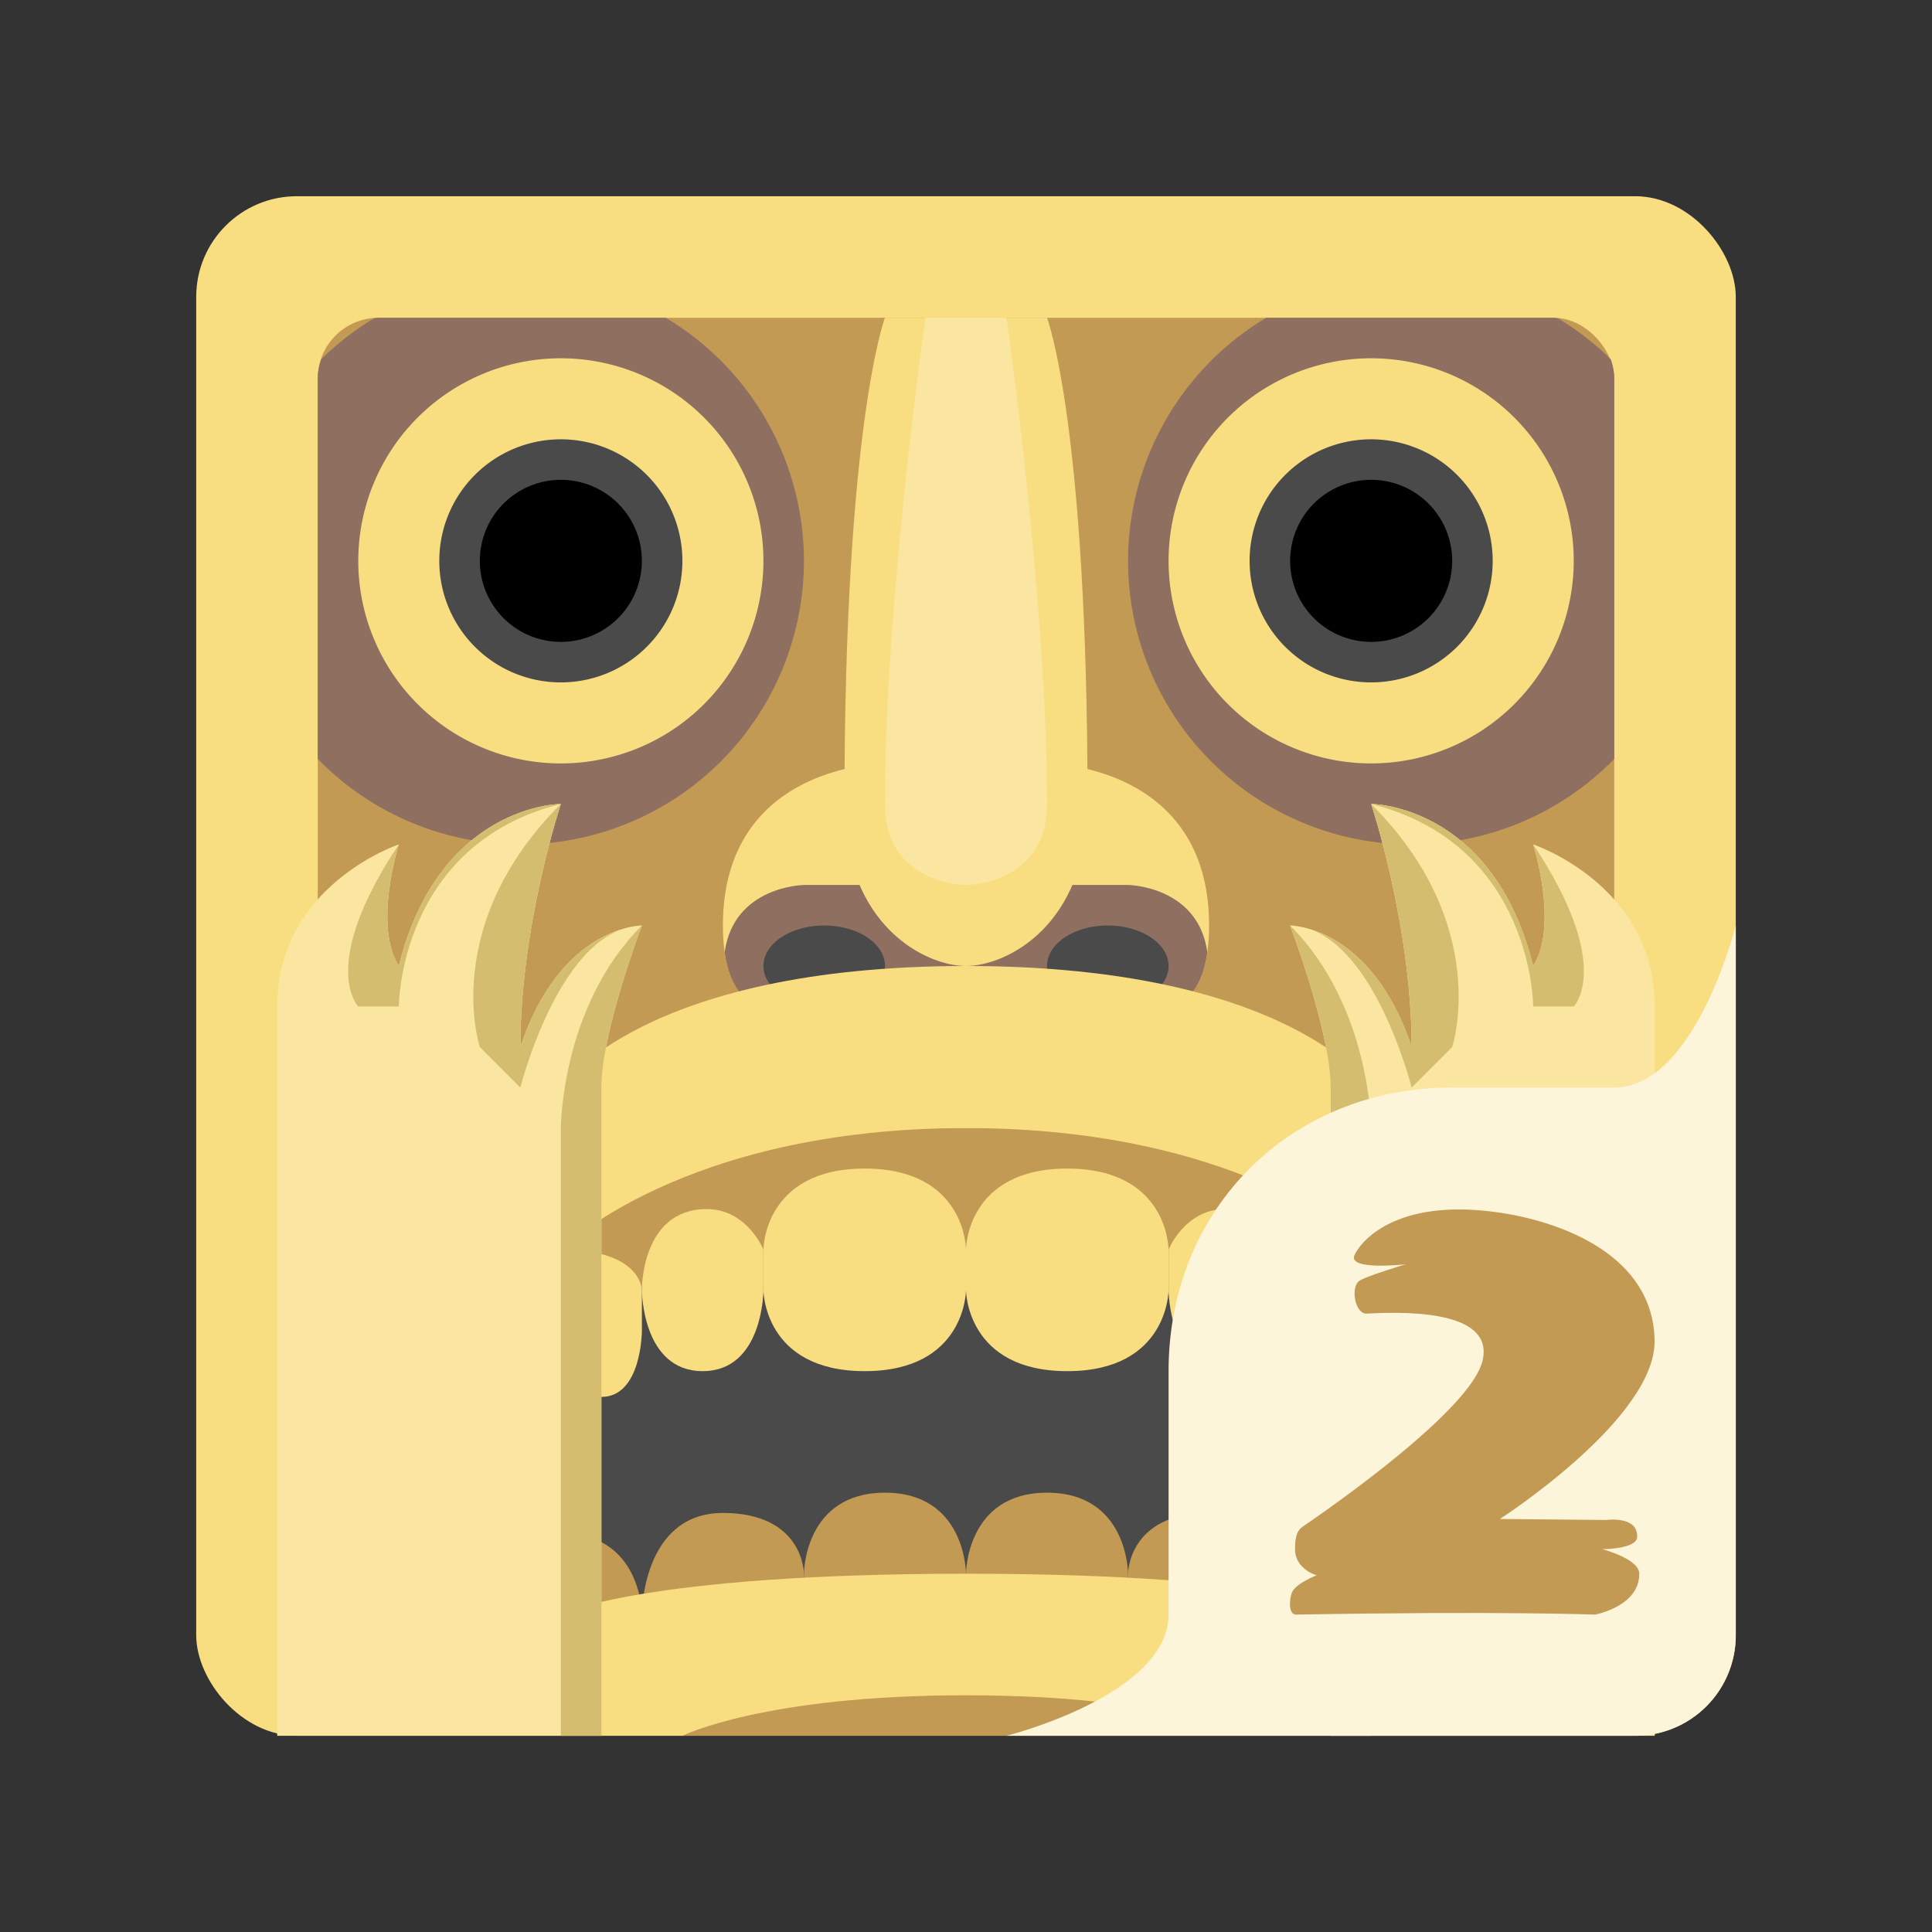 <svg xmlns="http://www.w3.org/2000/svg" id="svg2" width="192" height="192" version="1.1"><rect width="100%" height="100%" fill="#333333" stroke="none"/><g id="layer1" transform="translate(0 -860.362)"><rect id="rect818" width="153" height="153" x="19.5" y="879.862" ry="10" style="opacity:1;vector-effect:none;fill:#f9de81;fill-opacity:1;stroke-width:4;paint-order:stroke fill markers"/><rect id="rect820" width="128.842" height="128.842" x="31.579" y="891.941" ry="6.039" style="opacity:1;vector-effect:none;fill:#c39a54;fill-opacity:1;stroke-width:4.026;paint-order:stroke fill markers"/><path id="path904-6" d="M37.618 891.94c-.148 0-.286.041-.432.05a28.184 28.184 0 0 0-5.269 4.08c-.202.604-.338 1.237-.338 1.91v37.802a28.184 28.184 0 0 0 20.132 8.5A28.184 28.184 0 0 0 79.895 916.1a28.184 28.184 0 0 0-13.73-24.158zm88.218 0a28.184 28.184 0 0 0-13.73 24.159 28.184 28.184 0 0 0 28.183 28.184 28.184 28.184 0 0 0 20.132-8.5V897.98c0-.673-.136-1.306-.338-1.91a28.184 28.184 0 0 0-5.269-4.082c-.146 0-.284-.048-.432-.048z" style="opacity:1;vector-effect:none;fill:#8e6f60;fill-opacity:1;stroke-width:4.336;paint-order:stroke fill markers"/><path id="rect1035" d="M47.684 980.52h92.605v40.263H47.684z" style="opacity:1;vector-effect:none;fill:#4a4a4a;fill-opacity:1;stroke-width:4.026;paint-order:stroke fill markers"/><path id="path835" d="M96 968.44v20.132s0 8.053 10.066 8.053 10.066-8.053 10.066-8.053v-20.131z" style="fill:#f9de81;stroke-width:4.026"/><path id="path835-3" d="M116.132 968.44v20.132s0 8.053 6.039 8.053c6.04 0 6.04-8.053 6.04-8.053v-20.131z" style="fill:#f9de81;stroke-width:4.026"/><path id="path835-3-6" d="M128.21 968.44V992.6s0 6.585 4.027 6.585c4.026 0 4.026-6.585 4.026-6.585V968.44z" style="fill:#f9de81;stroke-width:4.026"/><path id="path896" d="M87.947 936.23s-16.105 0-16.105 16.106c0 8.052 4.026 8.052 4.026 8.052h40.264s4.026 0 4.026-8.052c0-16.106-16.105-16.106-16.105-16.106H96Z" style="opacity:1;fill:#f9de81;stroke-width:4.026"/><path id="path914" d="M79.895 948.31s-6.982.088-7.88 6.7c.775 5.377 3.853 5.378 3.853 5.378h40.264s3.078 0 3.853-5.379c-.898-6.612-7.88-6.7-7.88-6.7H91.974Z" style="fill:#8e6f60;stroke-width:4.026"/><path id="path934" d="M81.908 952.336a6.04 4.026 0 0 0-6.04 4.026 6.04 4.026 0 0 0 6.04 4.026 6.04 4.026 0 0 0 6.04-4.026 6.04 4.026 0 0 0-6.04-4.026zm28.184 0a6.04 4.026 0 0 0-6.04 4.026 6.04 4.026 0 0 0 6.04 4.026 6.04 4.026 0 0 0 6.04-4.026 6.04 4.026 0 0 0-6.04-4.026z" style="opacity:1;vector-effect:none;fill:#4a4a4a;fill-opacity:1;stroke-width:4.026;paint-order:stroke fill markers"/><path id="path873" d="M96 1016.757s0-8.053 8.053-8.053c8.052 0 8.052 8.053 8.052 8.053v4.026H96Z" style="fill:#c39a54;stroke-width:4.026"/><path id="path873-7" d="M112.105 1016.757s0-6.04 8.053-6.04 8.053 10.066 8.053 10.066v4.026l-16.106-4.026z" style="fill:#c39a54;stroke-width:4.026"/><path id="path873-5" d="M128.21 1020.783s0-8.053 8.053-8.053 8.053 8.053 8.053 8.053v4.026H128.21z" style="fill:#c39a54;stroke-width:4.026"/><path id="path898" d="M87.947 891.94s-4.026 10.55-4.026 48.317c0 12.079 8.053 16.105 12.079 16.105s12.079-4.026 12.079-16.105c0-37.766-4.026-48.316-4.026-48.316H96Z" style="fill:#f9de81;stroke-width:4.026"/><path id="path908" d="M55.737 895.967A20.132 20.132 0 0 0 35.605 916.1a20.132 20.132 0 0 0 20.132 20.131A20.132 20.132 0 0 0 75.868 916.1a20.132 20.132 0 0 0-20.131-20.132zm80.526 0a20.132 20.132 0 0 0-20.131 20.132 20.132 20.132 0 0 0 20.131 20.131 20.132 20.132 0 0 0 20.132-20.131 20.132 20.132 0 0 0-20.132-20.132z" style="opacity:1;vector-effect:none;fill:#f9de81;fill-opacity:1;stroke-width:4.474;paint-order:stroke fill markers"/><path id="path910" d="M55.737 904.02a12.079 12.079 0 0 0-12.08 12.079 12.079 12.079 0 0 0 12.08 12.079 12.079 12.079 0 0 0 12.079-12.08 12.079 12.079 0 0 0-12.08-12.078zm80.526 0a12.079 12.079 0 0 0-12.079 12.079 12.079 12.079 0 0 0 12.08 12.079 12.079 12.079 0 0 0 12.078-12.08 12.079 12.079 0 0 0-12.079-12.078z" style="opacity:1;vector-effect:none;fill:#4a4a4a;fill-opacity:1;stroke-width:4.832;paint-order:stroke fill markers"/><path id="path936" d="M55.737 908.046a8.053 8.053 0 0 0-8.053 8.053 8.053 8.053 0 0 0 8.053 8.052 8.053 8.053 0 0 0 8.052-8.052 8.053 8.053 0 0 0-8.052-8.053zm80.526 0a8.053 8.053 0 0 0-8.052 8.053 8.053 8.053 0 0 0 8.052 8.052 8.053 8.053 0 0 0 8.053-8.052 8.053 8.053 0 0 0-8.053-8.053z" style="opacity:1;vector-effect:none;fill:#000;fill-opacity:1;stroke-width:4.026;paint-order:stroke fill markers"/><path id="path938" d="M91.974 891.94s-4.027 28.185-4.027 48.317c0 8.052 8.053 8.052 8.053 8.052s8.053 0 8.053-8.052c0-20.132-4.027-48.316-4.027-48.316H96Z" style="fill:#f9de81;stroke-width:4.026"/><path id="path835-5" d="M96 968.44v20.132s0 8.053-10.066 8.053-10.066-8.053-10.066-8.053v-20.131z" style="fill:#f9de81;stroke-width:4.026"/><path id="path835-3-62" d="M75.868 968.44v20.132s0 8.053-6.04 8.053c-6.039 0-6.039-8.053-6.039-8.053v-20.131z" style="fill:#f9de81;stroke-width:4.026"/><path id="path835-3-6-9" d="M63.79 968.44V992.6s0 6.585-4.027 6.585c-4.026 0-4.026-6.585-4.026-6.585V968.44z" style="fill:#f9de81;stroke-width:4.026"/><path id="path1060" d="M55.737 972.467v12.079c8.052 0 8.052 4.026 8.052 4.026s-.106-8.052 6.441-8.052c4.026 0 5.638 4.026 5.638 4.026s0-8.053 10.066-8.053S96 984.546 96 984.546s0-8.053 10.066-8.053 10.066 8.053 10.066 8.053 1.612-4.026 5.638-4.026c6.547 0 6.44 8.052 6.44 8.052s0-4.026 8.053-4.026v-12.079H96Z" style="fill:#c39a54;stroke-width:4.026"/><path id="path869" d="M96 956.362c-32.21 0-40.263 12.079-40.263 12.079v16.105S67.816 972.467 96 972.467c28.184 0 40.263 12.079 40.263 12.079v-16.105S128.211 956.36 96 956.36z" style="fill:#f9de81;stroke-width:4.026"/><path id="path873-9" d="M96 1016.757s0-8.053-8.053-8.053c-8.052 0-8.052 8.053-8.052 8.053v4.026H96Z" style="fill:#c39a54;stroke-width:4.026"/><path id="path873-7-3" d="M79.895 1016.757s0-6.04-8.053-6.04-8.053 10.066-8.053 10.066v4.026l16.106-4.026z" style="fill:#c39a54;stroke-width:4.026"/><path id="path873-5-6" d="M63.79 1020.783s0-8.053-8.053-8.053-8.053 8.053-8.053 8.053v4.026H63.79z" style="fill:#c39a54;stroke-width:4.026"/><path id="path871" d="M96 1016.757c-32.21 0-40.263 4.026-40.263 4.026v12.079h12.079s8.052-4.026 28.184-4.026 28.184 4.026 28.184 4.026h12.08v-12.079s-8.053-4.026-40.264-4.026z" style="fill:#f9de81;stroke-width:4.026"/><path id="path833-2" d="M55.737 940.257s-12.08 0-16.105 16.105c-2.562-4.026 0-12.08 0-12.08s-12.08 4.027-12.08 16.106v72.474h32.211V968.44c0-5.534 4.026-16.105 4.026-16.105s-8.052 0-12.078 12.078c0-12.078 4.026-24.157 4.026-24.157zm80.526 0s4.026 12.079 4.026 24.157c-4.026-12.078-12.078-12.078-12.078-12.078s4.026 10.571 4.026 16.105v64.42h32.21v-72.473c0-12.079-12.079-16.105-12.079-16.105s2.562 8.053 0 12.079c-4.026-16.105-16.105-16.105-16.105-16.105z" style="fill:#f9de81;stroke-width:4.026"/><path id="path833-2-9" d="M55.737 940.257s-12.08 0-16.105 16.105c-2.562-4.026 0-12.08 0-12.08s-12.08 4.027-12.08 16.106v72.474h32.211V968.44c0-5.534 4.026-16.105 4.026-16.105s-8.052 0-12.078 12.078c0-12.078 4.026-24.157 4.026-24.157zm80.526 0s4.026 12.079 4.026 24.157c-4.026-12.078-12.078-12.078-12.078-12.078s4.026 10.571 4.026 16.105v64.42h32.21v-72.473c0-12.079-12.079-16.105-12.079-16.105s2.562 8.053 0 12.079c-4.026-16.105-16.105-16.105-16.105-16.105z" style="opacity:.25;fill:#fff;stroke-width:4.026"/><path id="rect1042" d="M96 1028.836c-20.132 0-28.184 4.026-28.184 4.026h56.368s-8.052-4.026-28.184-4.026z" style="opacity:1;vector-effect:none;fill:#c39a54;fill-opacity:1;stroke-width:4.026;paint-order:stroke fill markers"/><path id="path938-5" d="M91.974 891.94s-4.027 28.185-4.027 48.317c0 8.052 8.053 8.052 8.053 8.052s8.053 0 8.053-8.052c0-20.132-4.027-48.316-4.027-48.316H96Z" style="opacity:.25;fill:#fff;stroke-width:4.026"/><path id="path1149-3" d="M55.737 940.257c-12.08 12.079-8.053 24.157-8.053 24.157l4.027 4.027s3.269-12.988 9.782-15.61c-2.686.9-7.104 3.549-9.782 11.583 0-12.078 4.026-24.157 4.026-24.157zm0 0s-12.08 0-16.105 16.105c-2.562-4.026 0-12.08 0-12.08-8.053 12.08-4.027 16.106-4.027 16.106h4.027s0-16.105 16.105-20.131zm80.526 0c16.105 4.026 16.105 20.131 16.105 20.131h4.027s4.026-4.026-4.027-16.105c0 0 2.562 8.053 0 12.079-4.026-16.105-16.105-16.105-16.105-16.105zm0 0s4.026 12.079 4.026 24.157c-2.678-8.034-7.096-10.683-9.782-11.583 6.513 2.622 9.782 15.61 9.782 15.61l4.027-4.027s4.026-12.078-8.053-24.157zM63.79 952.336c-8.052 8.052-8.052 20.131-8.052 20.131v60.395h4.026V968.44c0-5.534 4.026-16.105 4.026-16.105zm64.422 0s4.026 10.571 4.026 16.105v64.42h4.026v-60.394s0-12.079-8.052-20.131z" style="opacity:1;fill:#f9de81;stroke-width:4.026"/><path id="path1149" d="M55.737 940.257c-12.08 12.079-8.053 24.157-8.053 24.157l4.027 4.027s3.269-12.988 9.782-15.61c-2.686.9-7.104 3.549-9.782 11.583 0-12.078 4.026-24.157 4.026-24.157zm0 0s-12.08 0-16.105 16.105c-2.562-4.026 0-12.08 0-12.08-8.053 12.08-4.027 16.106-4.027 16.106h4.027s0-16.105 16.105-20.131zm80.526 0c16.105 4.026 16.105 20.131 16.105 20.131h4.027s4.026-4.026-4.027-16.105c0 0 2.562 8.053 0 12.079-4.026-16.105-16.105-16.105-16.105-16.105zm0 0s4.026 12.079 4.026 24.157c-2.678-8.034-7.096-10.683-9.782-11.583 6.513 2.622 9.782 15.61 9.782 15.61l4.027-4.027s4.026-12.078-8.053-24.157zM63.79 952.336c-8.052 8.052-8.052 20.131-8.052 20.131v60.395h4.026V968.44c0-5.534 4.026-16.105 4.026-16.105zm64.422 0s4.026 10.571 4.026 16.105v64.42h4.026v-60.394s0-12.079-8.052-20.131z" style="opacity:.15;stroke-width:4.026"/><path id="path1044" d="M172.5 952.336s-4.026 16.105-12.079 16.105h-16.105c-16.105 0-28.184 12.079-28.184 28.184v24.158c0 8.053-16.106 12.079-16.106 12.079h62.471a9.983 9.983 0 0 0 10.003-10.003z" style="fill:#fdf5d9;stroke-width:4.026"/><path id="path1046" d="M128.8 1020.82c20.231-.363 29.726 0 29.726 0s4.45-.828 4.378-4.102c-.032-1.443-3.665-2.4-3.665-2.4s3.404 0 3.461-1.202c.103-2.145-3.054-1.7-3.054-1.7l-10.587-.1s15.462-9.95 15.372-17.707c-.098-8.403-9.095-11.904-15.88-12.805-9.874-1.311-13.338 2.924-13.948 4.302-.687 1.553 5.09.9 5.09.9s-4.21 1.255-4.682 1.7c-.807.763-.303 3.264.814 3.202 4.812-.27 12.666-.089 11.503 4.702-1.016 4.186-11.366 12.013-17.916 16.506-.643.44-.715 1.43-.713 2.2.006 1.996 2.138 2.601 2.138 2.601s-2.066.793-2.443 1.701c-.287.69-.352 2.214.407 2.2z" style="fill:#c39a54;stroke-width:3.969"/></g><style id="style853" type="text/css">.st0{fill:#898989}.st1{fill:#fff}</style></svg>